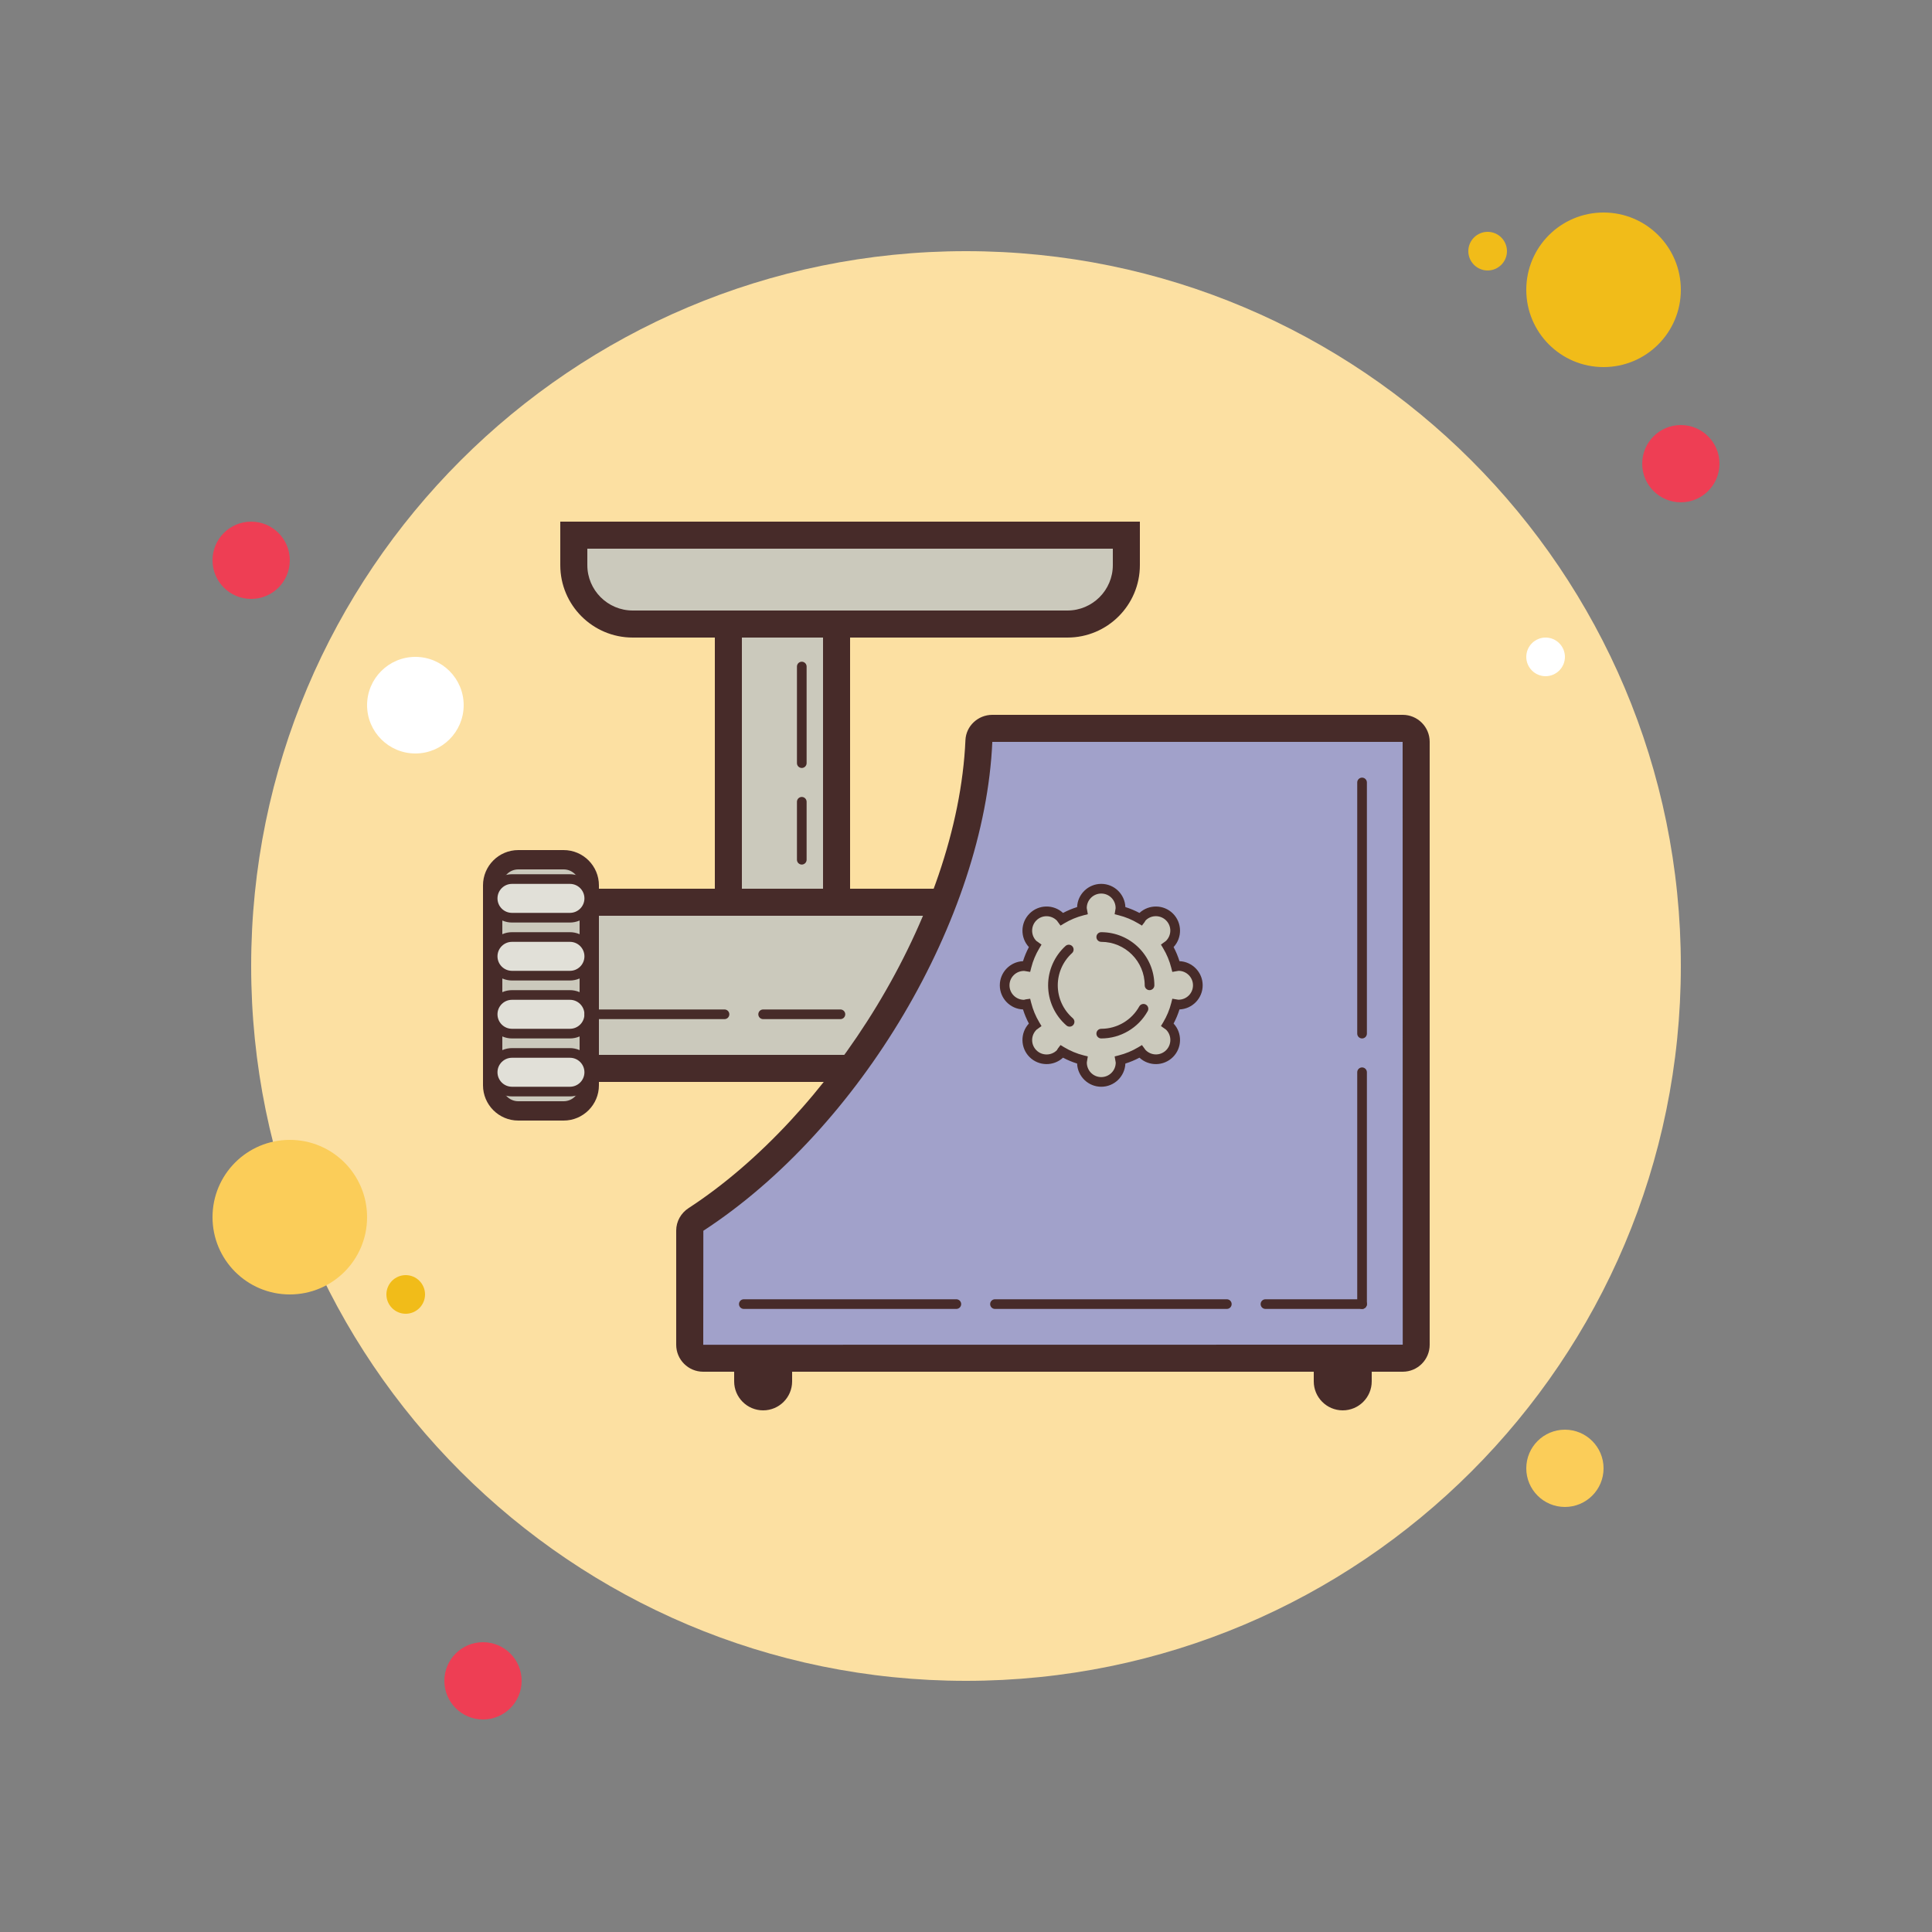 <svg xmlns="http://www.w3.org/2000/svg"  viewBox="0 0 100 100" width="256px" height="256px"><rect x="0" y="0" width="100" height="100" fill="#808080" stroke="none"/><path fill="#ee3e54" d="M13,27c-1.105,0-2,0.895-2,2s0.895,2,2,2s2-0.895,2-2S14.105,27,13,27z"/><path fill="#f1bc19" d="M77,12c-0.551,0-1,0.449-1,1s0.449,1,1,1s1-0.449,1-1S77.551,12,77,12z"/><path fill="#fce0a2" d="M50,13c-20.434,0-37,16.566-37,37s16.566,37,37,37s37-16.566,37-37S70.434,13,50,13z"/><path fill="#f1bc19" d="M83,11c-2.211,0-4,1.789-4,4s1.789,4,4,4s4-1.789,4-4S85.211,11,83,11z"/><path fill="#ee3e54" d="M87,22c-1.105,0-2,0.895-2,2s0.895,2,2,2s2-0.895,2-2S88.105,22,87,22z"/><path fill="#fbcd59" d="M81,74c-1.105,0-2,0.895-2,2s0.895,2,2,2s2-0.895,2-2S82.105,74,81,74z M15,59 c-2.211,0-4,1.789-4,4s1.789,4,4,4s4-1.789,4-4S17.211,59,15,59z"/><path fill="#ee3e54" d="M25,85c-1.105,0-2,0.895-2,2s0.895,2,2,2s2-0.895,2-2S26.105,85,25,85z"/><path fill="#fff" d="M21.5,34c-1.379,0-2.5,1.121-2.5,2.5s1.121,2.5,2.5,2.5s2.5-1.121,2.5-2.5S22.879,34,21.5,34z"/><path fill="#f1bc19" d="M21,66c-0.551,0-1,0.449-1,1s0.449,1,1,1s1-0.449,1-1S21.551,66,21,66z"/><path fill="#fff" d="M80,33c-0.551,0-1,0.449-1,1s0.449,1,1,1s1-0.449,1-1S80.551,33,80,33z"/><path fill="#472b29" d="M39.5,73L39.5,73c-0.828,0-1.5-0.672-1.5-1.5v-1c0-0.828,0.672-1.5,1.5-1.5l0,0 c0.828,0,1.5,0.672,1.5,1.5v1C41,72.328,40.328,73,39.5,73z"/><path fill="#472b29" d="M69.5,73L69.5,73c-0.828,0-1.5-0.672-1.5-1.5v-1c0-0.828,0.672-1.5,1.5-1.5l0,0 c0.828,0,1.5,0.672,1.5,1.5v1C71,72.328,70.328,73,69.5,73z"/><rect width="5.6" height="17.6" x="37.7" y="30.7" fill="#cbc9bc"/><path fill="#472b29" d="M42.6,31.4v16.2h-4.2V31.4H42.6 M44,30h-7v19h7V30L44,30z"/><rect width="22.6" height="8.6" x="27.7" y="46.7" fill="#cbc9bc"/><path fill="#472b29" d="M49.6,47.4v7.2H28.4v-7.2H49.6 M51,46H27v10h24V46L51,46z"/><path fill="#cbc9bc" d="M32.75,32.3c-1.682,0-3.05-1.368-3.05-3.05V27.7h28.6v1.55c0,1.682-1.368,3.05-3.05,3.05H32.75z"/><path fill="#472b29" d="M57.6,28.4v0.85c0,1.296-1.054,2.35-2.35,2.35h-22.5c-1.296,0-2.35-1.054-2.35-2.35V28.4H57.6 M59,27H29v2.25c0,2.071,1.679,3.75,3.75,3.75h22.5c2.071,0,3.75-1.679,3.75-3.75V27L59,27z"/><path fill="#a1a1ca" d="M36.395,70.3c-0.383,0-0.695-0.312-0.695-0.695v-5.91c0-0.23,0.121-0.446,0.323-0.578 c7.953-5.178,14.25-15.831,14.647-24.779c0.016-0.352,0.326-0.638,0.691-0.638h21.243c0.383,0,0.695,0.312,0.695,0.695v31.21 c0,0.383-0.312,0.695-0.695,0.695H36.395z"/><path fill="#472b29" d="M72.6,38.4l0.005,31.2L36.4,69.605l0.005-5.901C44.53,58.414,50.964,47.522,51.362,38.4H72.6 M72.605,37H51.362c-0.736,0-1.358,0.572-1.391,1.307c-0.405,9.125-7.049,19.483-14.33,24.224C35.245,62.789,35,63.223,35,63.695 v5.91C35,70.375,35.625,71,36.395,71h36.21C73.375,71,74,70.375,74,69.605v-31.21C74,37.625,73.375,37,72.605,37L72.605,37z"/><path fill="#cbc9bc" d="M29.175,57.5h-2.35c-0.732,0-1.325-0.593-1.325-1.325v-10.35c0-0.732,0.593-1.325,1.325-1.325h2.35 c0.732,0,1.325,0.593,1.325,1.325v10.35C30.5,56.907,29.907,57.5,29.175,57.5z"/><path fill="#472b29" d="M29.175,58h-2.35C25.819,58,25,57.181,25,56.175v-10.35C25,44.819,25.819,44,26.825,44h2.35 C30.181,44,31,44.819,31,45.825v10.35C31,57.181,30.181,58,29.175,58z M26.825,45C26.37,45,26,45.37,26,45.825v10.35 C26,56.63,26.37,57,26.825,57h2.35C29.63,57,30,56.63,30,56.175v-10.35C30,45.37,29.63,45,29.175,45H26.825z"/><path fill="#e1e0d8" d="M29.5,47.5h-3c-0.552,0-1-0.448-1-1l0,0c0-0.552,0.448-1,1-1h3c0.552,0,1,0.448,1,1l0,0 C30.5,47.052,30.052,47.5,29.5,47.5z"/><path fill="#472b29" d="M29.5,47.75h-3c-0.689,0-1.25-0.561-1.25-1.25s0.561-1.25,1.25-1.25h3c0.689,0,1.25,0.561,1.25,1.25 S30.189,47.75,29.5,47.75z M26.5,45.75c-0.414,0-0.75,0.336-0.75,0.75s0.336,0.75,0.75,0.75h3c0.414,0,0.75-0.336,0.75-0.75 s-0.336-0.75-0.75-0.75H26.5z"/><path fill="#e1e0d8" d="M29.5,50.5h-3c-0.552,0-1-0.448-1-1l0,0c0-0.552,0.448-1,1-1h3c0.552,0,1,0.448,1,1l0,0 C30.5,50.052,30.052,50.5,29.5,50.5z"/><path fill="#472b29" d="M29.5,50.75h-3c-0.689,0-1.25-0.561-1.25-1.25s0.561-1.25,1.25-1.25h3c0.689,0,1.25,0.561,1.25,1.25 S30.189,50.75,29.5,50.75z M26.5,48.75c-0.414,0-0.75,0.336-0.75,0.75s0.336,0.75,0.75,0.75h3c0.414,0,0.75-0.336,0.75-0.75 s-0.336-0.75-0.75-0.75H26.5z"/><g><path fill="#e1e0d8" d="M29.5,53.5h-3c-0.552,0-1-0.448-1-1l0,0c0-0.552,0.448-1,1-1h3c0.552,0,1,0.448,1,1l0,0 C30.5,53.052,30.052,53.5,29.5,53.5z"/><path fill="#472b29" d="M29.5,53.75h-3c-0.689,0-1.25-0.561-1.25-1.25s0.561-1.25,1.25-1.25h3c0.689,0,1.25,0.561,1.25,1.25 S30.189,53.75,29.5,53.75z M26.5,51.75c-0.414,0-0.75,0.336-0.75,0.75s0.336,0.75,0.75,0.75h3c0.414,0,0.75-0.336,0.75-0.75 s-0.336-0.75-0.75-0.75H26.5z"/></g><g><path fill="#e1e0d8" d="M29.5,56.5h-3c-0.552,0-1-0.448-1-1l0,0c0-0.552,0.448-1,1-1h3c0.552,0,1,0.448,1,1l0,0 C30.5,56.052,30.052,56.5,29.5,56.5z"/><path fill="#472b29" d="M29.5,56.75h-3c-0.689,0-1.25-0.561-1.25-1.25s0.561-1.25,1.25-1.25h3c0.689,0,1.25,0.561,1.25,1.25 S30.189,56.75,29.5,56.75z M26.5,54.75c-0.414,0-0.75,0.336-0.75,0.75s0.336,0.75,0.75,0.75h3c0.414,0,0.75-0.336,0.75-0.75 s-0.336-0.75-0.75-0.75H26.5z"/></g><g><path fill="#cbc9bc" d="M61,50c-0.047,0-0.088,0.021-0.133,0.027c-0.096-0.383-0.248-0.742-0.446-1.072 c0.037-0.028,0.081-0.042,0.115-0.076c0.391-0.391,0.391-1.024,0-1.415c-0.391-0.391-1.024-0.391-1.414,0 c-0.034,0.034-0.048,0.078-0.076,0.115c-0.33-0.198-0.689-0.35-1.072-0.446C57.979,47.087,58,47.047,58,47c0-0.552-0.448-1-1-1 s-1,0.448-1,1c0,0.047,0.021,0.087,0.027,0.133c-0.383,0.097-0.742,0.249-1.072,0.446c-0.028-0.037-0.042-0.081-0.076-0.115 c-0.391-0.391-1.024-0.391-1.414,0c-0.391,0.391-0.391,1.024,0,1.415c0.034,0.034,0.078,0.048,0.115,0.076 c-0.198,0.33-0.35,0.688-0.446,1.072C53.088,50.021,53.047,50,53,50c-0.552,0-1,0.448-1,1s0.448,1,1,1 c0.047,0,0.088-0.021,0.133-0.027c0.096,0.383,0.248,0.742,0.446,1.072c-0.037,0.028-0.081,0.042-0.115,0.076 c-0.391,0.391-0.391,1.024,0,1.415c0.391,0.391,1.024,0.391,1.414,0c0.034-0.034,0.048-0.078,0.076-0.115 c0.33,0.198,0.689,0.35,1.072,0.446C56.021,54.913,56,54.953,56,55c0,0.552,0.448,1,1,1s1-0.448,1-1 c0-0.047-0.021-0.087-0.027-0.133c0.383-0.097,0.742-0.249,1.072-0.446c0.028,0.037,0.042,0.081,0.076,0.115 c0.391,0.391,1.024,0.391,1.414,0c0.391-0.391,0.391-1.024,0-1.415c-0.034-0.034-0.078-0.048-0.115-0.076 c0.198-0.33,0.35-0.688,0.446-1.072C60.912,51.979,60.953,52,61,52c0.552,0,1-0.448,1-1S61.552,50,61,50z"/><path fill="#472b29" d="M57,56.25c-0.673,0-1.223-0.534-1.249-1.201c-0.251-0.078-0.495-0.18-0.729-0.304 c-0.491,0.454-1.258,0.443-1.734-0.033c-0.476-0.476-0.487-1.244-0.033-1.734c-0.124-0.234-0.226-0.479-0.304-0.729 C52.284,52.223,51.75,51.673,51.75,51s0.534-1.223,1.201-1.249c0.078-0.251,0.18-0.495,0.304-0.73 c-0.455-0.491-0.443-1.258,0.033-1.734c0.476-0.477,1.245-0.487,1.734-0.033c0.234-0.124,0.479-0.226,0.729-0.304 c0.026-0.667,0.576-1.201,1.249-1.201s1.223,0.534,1.249,1.201c0.251,0.078,0.495,0.18,0.729,0.304 c0.491-0.454,1.258-0.443,1.734,0.033c0.476,0.476,0.487,1.244,0.033,1.734c0.124,0.234,0.226,0.479,0.304,0.729 c0.667,0.026,1.201,0.576,1.201,1.249s-0.534,1.223-1.201,1.249c-0.078,0.251-0.18,0.495-0.304,0.73 c0.455,0.491,0.443,1.258-0.033,1.734c-0.477,0.477-1.244,0.487-1.734,0.033c-0.234,0.124-0.479,0.226-0.729,0.304 C58.223,55.716,57.673,56.25,57,56.25z M54.892,54.092l0.191,0.115c0.316,0.189,0.654,0.33,1.004,0.418l0.218,0.055l-0.051,0.309 C56.25,55.414,56.586,55.75,57,55.75s0.75-0.336,0.75-0.75l-0.056-0.32l0.218-0.055c0.351-0.089,0.688-0.229,1.004-0.418 l0.191-0.115l0.186,0.255c0.297,0.305,0.772,0.304,1.065,0.012c0.292-0.292,0.292-0.769,0-1.061l-0.267-0.19l0.115-0.192 c0.189-0.316,0.33-0.653,0.418-1.004l0.055-0.218l0.309,0.051c0.003,0,0.006,0,0.009,0c0.42,0,0.752-0.335,0.752-0.745 c0-0.411-0.333-0.747-0.744-0.75l-0.327,0.056l-0.055-0.218c-0.089-0.351-0.229-0.689-0.418-1.004l-0.115-0.192l0.255-0.185 c0.305-0.297,0.305-0.773,0.012-1.066c-0.293-0.293-0.769-0.292-1.061,0l-0.054,0.09l-0.136,0.178l-0.191-0.115 c-0.316-0.189-0.654-0.33-1.004-0.418l-0.218-0.055l0.051-0.309C57.75,46.586,57.414,46.25,57,46.25s-0.75,0.336-0.75,0.75 l0.056,0.32l-0.218,0.055c-0.351,0.089-0.688,0.229-1.004,0.418l-0.191,0.115l-0.186-0.255c-0.297-0.305-0.773-0.304-1.065-0.012 c-0.292,0.292-0.292,0.769,0,1.061l0.267,0.19l-0.115,0.192c-0.189,0.316-0.33,0.653-0.418,1.004l-0.055,0.218l-0.309-0.051 c-0.003,0-0.006,0-0.009,0c-0.42,0-0.752,0.335-0.752,0.745c0,0.414,0.336,0.75,0.75,0.75l0.098-0.024l0.222-0.031l0.055,0.218 c0.089,0.351,0.229,0.689,0.418,1.004l0.115,0.192l-0.255,0.185c-0.305,0.297-0.305,0.773-0.012,1.066 c0.293,0.293,0.768,0.292,1.061,0l0.054-0.09L54.892,54.092z"/></g><g><path fill="#472b29" d="M43.5,52.75h-4c-0.138,0-0.25-0.112-0.25-0.25s0.112-0.25,0.25-0.25h4c0.138,0,0.25,0.112,0.25,0.25 S43.638,52.75,43.5,52.75z"/></g><g><path fill="#472b29" d="M37.5,52.75h-7c-0.138,0-0.25-0.112-0.25-0.25s0.112-0.25,0.25-0.25h7c0.138,0,0.25,0.112,0.25,0.25 S37.638,52.75,37.5,52.75z"/></g><g><path fill="#472b29" d="M41.5,44.75c-0.138,0-0.25-0.112-0.25-0.25v-3c0-0.138,0.112-0.25,0.25-0.25s0.25,0.112,0.25,0.25v3 C41.75,44.638,41.638,44.75,41.5,44.75z"/></g><g><path fill="#472b29" d="M41.5,39.75c-0.138,0-0.25-0.112-0.25-0.25v-5c0-0.138,0.112-0.25,0.25-0.25s0.25,0.112,0.25,0.25v5 C41.75,39.638,41.638,39.75,41.5,39.75z"/></g><g><path fill="#472b29" d="M57,53.75c-0.138,0-0.25-0.112-0.25-0.25s0.112-0.25,0.25-0.25c0.816,0,1.57-0.443,1.968-1.157 c0.067-0.121,0.22-0.164,0.34-0.097c0.121,0.067,0.164,0.219,0.097,0.34C58.918,53.208,57.997,53.75,57,53.75z"/></g><g><path fill="#472b29" d="M59.5,51.25c-0.138,0-0.25-0.112-0.25-0.25c0-1.241-1.009-2.25-2.25-2.25 c-0.138,0-0.25-0.112-0.25-0.25s0.112-0.25,0.25-0.25c1.517,0,2.75,1.234,2.75,2.75C59.75,51.138,59.638,51.25,59.5,51.25z"/></g><g><path fill="#472b29" d="M55.363,53.139c-0.058,0-0.116-0.02-0.164-0.061c-0.604-0.523-0.949-1.28-0.949-2.078 c0-0.774,0.329-1.516,0.902-2.037c0.102-0.093,0.261-0.085,0.353,0.017c0.093,0.102,0.085,0.26-0.017,0.353 C55.019,49.759,54.75,50.367,54.75,51c0,0.653,0.283,1.273,0.776,1.7c0.104,0.09,0.116,0.248,0.025,0.353 C55.502,53.11,55.433,53.139,55.363,53.139z"/></g><g><path fill="#472b29" d="M70.5,67.75h-5c-0.138,0-0.25-0.112-0.25-0.25s0.112-0.25,0.25-0.25h5c0.138,0,0.25,0.112,0.25,0.25 S70.638,67.75,70.5,67.75z"/></g><g><path fill="#472b29" d="M63.5,67.75h-12c-0.138,0-0.25-0.112-0.25-0.25s0.112-0.25,0.25-0.25h12 c0.138,0,0.25,0.112,0.25,0.25S63.638,67.75,63.5,67.75z"/></g><g><path fill="#472b29" d="M70.5,67.75c-0.138,0-0.25-0.112-0.25-0.25v-12c0-0.138,0.112-0.25,0.25-0.25s0.25,0.112,0.25,0.25 v12C70.75,67.638,70.638,67.75,70.5,67.75z"/></g><g><path fill="#472b29" d="M70.5,53.75c-0.138,0-0.25-0.112-0.25-0.25v-13c0-0.138,0.112-0.25,0.25-0.25s0.25,0.112,0.25,0.25 v13C70.75,53.638,70.638,53.75,70.5,53.75z"/></g><g><path fill="#472b29" d="M49.5,67.75h-11c-0.138,0-0.25-0.112-0.25-0.25s0.112-0.25,0.25-0.25h11 c0.138,0,0.25,0.112,0.25,0.25S49.638,67.75,49.5,67.75z"/></g></svg>